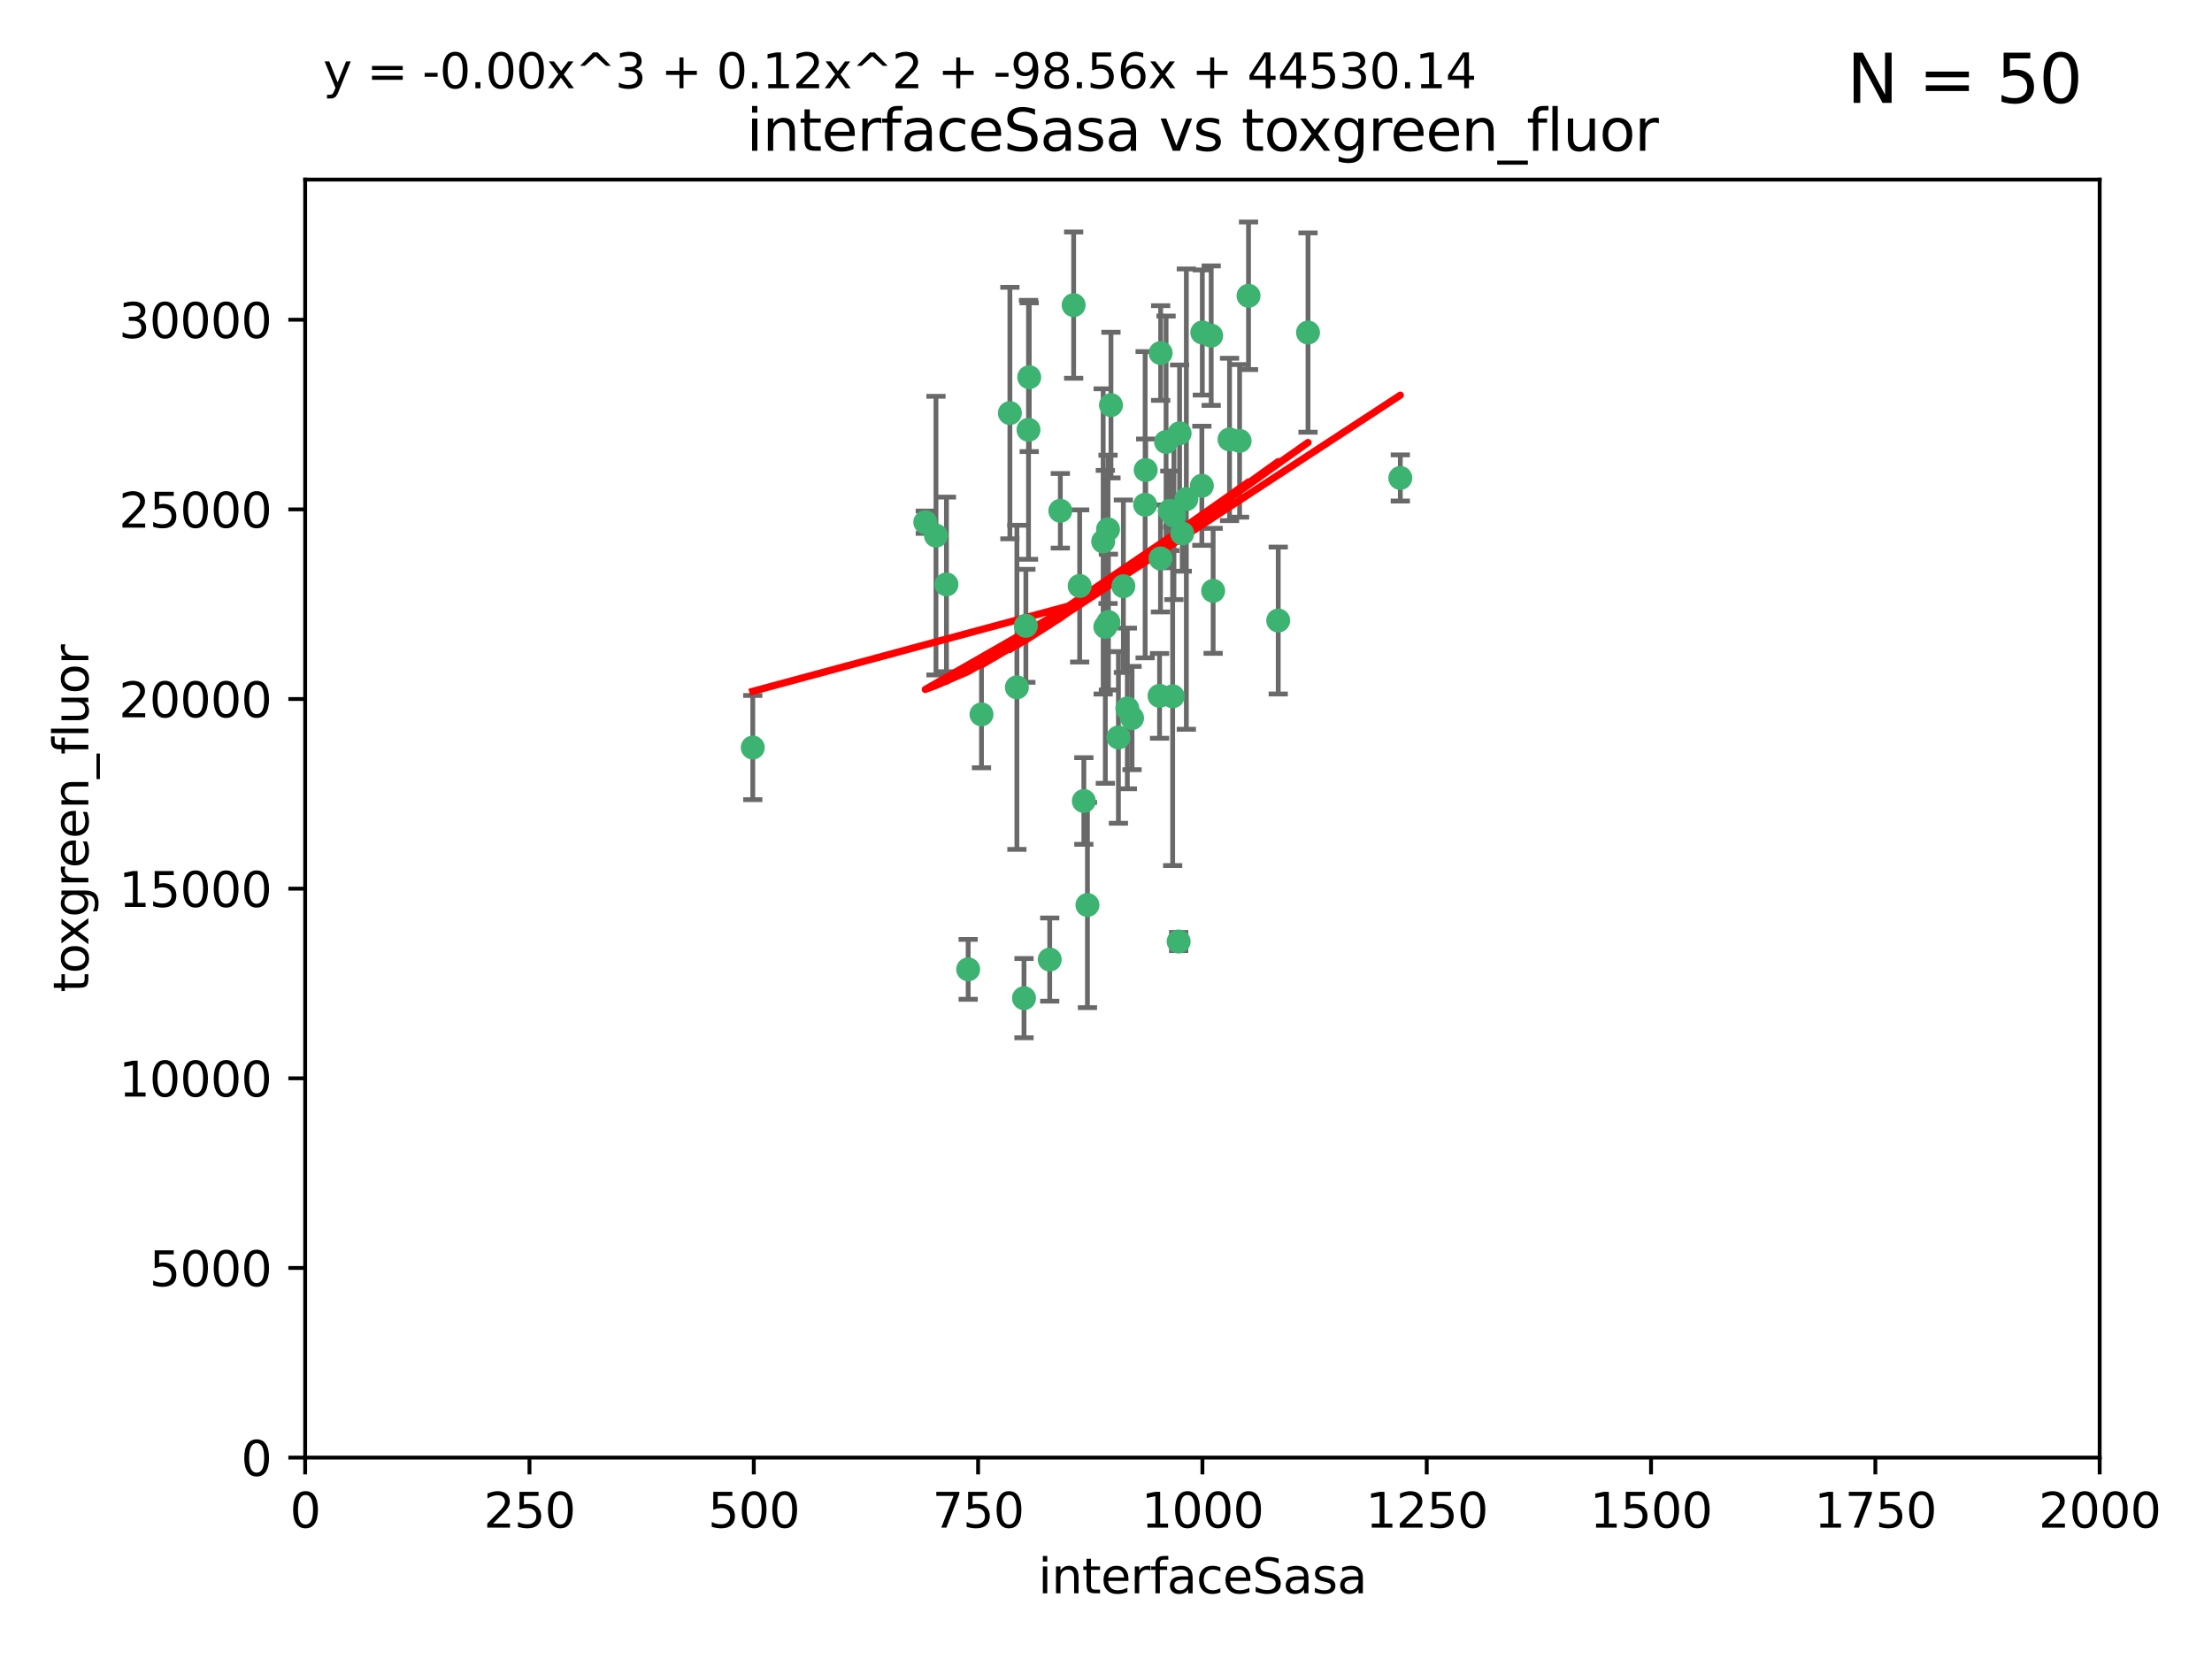 <?xml version="1.0" encoding="utf-8" standalone="no"?>
<!DOCTYPE svg PUBLIC "-//W3C//DTD SVG 1.1//EN"
  "http://www.w3.org/Graphics/SVG/1.1/DTD/svg11.dtd">
<svg xmlns:xlink="http://www.w3.org/1999/xlink" width="460.8pt" height="345.6pt" viewBox="0 0 460.8 345.6" xmlns="http://www.w3.org/2000/svg" version="1.1">
 <defs>
  <style type="text/css">*{stroke-linejoin: round; stroke-linecap: butt}</style>
 </defs>
 <g id="figure_1">
  <g id="patch_1">
   <path d="M 0 345.6 
L 460.8 345.6 
L 460.8 0 
L 0 0 
z
" style="fill: #ffffff"/>
  </g>
  <g id="axes_1">
   <g id="patch_2">
    <path d="M 63.571 303.64 
L 437.4 303.64 
L 437.4 37.411 
L 63.571 37.411 
z
" style="fill: #ffffff"/>
   </g>
   <g id="PathCollection_1">
    <defs>
     <path id="m2c9b5d7bd8" d="M 0 1.118 
C 0.297 1.118 0.581 1 0.791 0.791 
C 1 0.581 1.118 0.297 1.118 0 
C 1.118 -0.297 1 -0.581 0.791 -0.791 
C 0.581 -1 0.297 -1.118 0 -1.118 
C -0.297 -1.118 -0.581 -1 -0.791 -0.791 
C -1 -0.581 -1.118 -0.297 -1.118 0 
C -1.118 0.297 -1 0.581 -0.791 0.791 
C -0.581 1 -0.297 1.118 0 1.118 
z
" style="stroke: #3cb371"/>
    </defs>
    <g clip-path="url(#p323e12a62c)">
     <use xlink:href="#m2c9b5d7bd8" x="243.693" y="106.407" style="fill: #3cb371; stroke: #3cb371"/>
     <use xlink:href="#m2c9b5d7bd8" x="272.484" y="69.276" style="fill: #3cb371; stroke: #3cb371"/>
     <use xlink:href="#m2c9b5d7bd8" x="231.435" y="84.387" style="fill: #3cb371; stroke: #3cb371"/>
     <use xlink:href="#m2c9b5d7bd8" x="242.914" y="92.058" style="fill: #3cb371; stroke: #3cb371"/>
     <use xlink:href="#m2c9b5d7bd8" x="266.28" y="129.266" style="fill: #3cb371; stroke: #3cb371"/>
     <use xlink:href="#m2c9b5d7bd8" x="220.886" y="106.409" style="fill: #3cb371; stroke: #3cb371"/>
     <use xlink:href="#m2c9b5d7bd8" x="214.404" y="78.577" style="fill: #3cb371; stroke: #3cb371"/>
     <use xlink:href="#m2c9b5d7bd8" x="241.787" y="73.544" style="fill: #3cb371; stroke: #3cb371"/>
     <use xlink:href="#m2c9b5d7bd8" x="252.721" y="123.084" style="fill: #3cb371; stroke: #3cb371"/>
     <use xlink:href="#m2c9b5d7bd8" x="252.312" y="69.92" style="fill: #3cb371; stroke: #3cb371"/>
     <use xlink:href="#m2c9b5d7bd8" x="258.229" y="91.842" style="fill: #3cb371; stroke: #3cb371"/>
     <use xlink:href="#m2c9b5d7bd8" x="223.66" y="63.561" style="fill: #3cb371; stroke: #3cb371"/>
     <use xlink:href="#m2c9b5d7bd8" x="232.987" y="153.62" style="fill: #3cb371; stroke: #3cb371"/>
     <use xlink:href="#m2c9b5d7bd8" x="241.557" y="144.96" style="fill: #3cb371; stroke: #3cb371"/>
     <use xlink:href="#m2c9b5d7bd8" x="247.136" y="103.972" style="fill: #3cb371; stroke: #3cb371"/>
     <use xlink:href="#m2c9b5d7bd8" x="246.284" y="111.129" style="fill: #3cb371; stroke: #3cb371"/>
     <use xlink:href="#m2c9b5d7bd8" x="244.553" y="107.43" style="fill: #3cb371; stroke: #3cb371"/>
     <use xlink:href="#m2c9b5d7bd8" x="250.368" y="101.196" style="fill: #3cb371; stroke: #3cb371"/>
     <use xlink:href="#m2c9b5d7bd8" x="210.378" y="86.045" style="fill: #3cb371; stroke: #3cb371"/>
     <use xlink:href="#m2c9b5d7bd8" x="256.134" y="91.543" style="fill: #3cb371; stroke: #3cb371"/>
     <use xlink:href="#m2c9b5d7bd8" x="234.02" y="122.124" style="fill: #3cb371; stroke: #3cb371"/>
     <use xlink:href="#m2c9b5d7bd8" x="238.555" y="105.145" style="fill: #3cb371; stroke: #3cb371"/>
     <use xlink:href="#m2c9b5d7bd8" x="230.261" y="130.584" style="fill: #3cb371; stroke: #3cb371"/>
     <use xlink:href="#m2c9b5d7bd8" x="238.669" y="97.916" style="fill: #3cb371; stroke: #3cb371"/>
     <use xlink:href="#m2c9b5d7bd8" x="241.753" y="116.33" style="fill: #3cb371; stroke: #3cb371"/>
     <use xlink:href="#m2c9b5d7bd8" x="245.731" y="90.261" style="fill: #3cb371; stroke: #3cb371"/>
     <use xlink:href="#m2c9b5d7bd8" x="214.256" y="89.534" style="fill: #3cb371; stroke: #3cb371"/>
     <use xlink:href="#m2c9b5d7bd8" x="291.711" y="99.569" style="fill: #3cb371; stroke: #3cb371"/>
     <use xlink:href="#m2c9b5d7bd8" x="224.916" y="122.066" style="fill: #3cb371; stroke: #3cb371"/>
     <use xlink:href="#m2c9b5d7bd8" x="260.091" y="61.614" style="fill: #3cb371; stroke: #3cb371"/>
     <use xlink:href="#m2c9b5d7bd8" x="250.465" y="69.268" style="fill: #3cb371; stroke: #3cb371"/>
     <use xlink:href="#m2c9b5d7bd8" x="204.462" y="148.819" style="fill: #3cb371; stroke: #3cb371"/>
     <use xlink:href="#m2c9b5d7bd8" x="218.677" y="199.895" style="fill: #3cb371; stroke: #3cb371"/>
     <use xlink:href="#m2c9b5d7bd8" x="201.688" y="201.933" style="fill: #3cb371; stroke: #3cb371"/>
     <use xlink:href="#m2c9b5d7bd8" x="194.981" y="111.579" style="fill: #3cb371; stroke: #3cb371"/>
     <use xlink:href="#m2c9b5d7bd8" x="192.753" y="108.788" style="fill: #3cb371; stroke: #3cb371"/>
     <use xlink:href="#m2c9b5d7bd8" x="230.822" y="110.277" style="fill: #3cb371; stroke: #3cb371"/>
     <use xlink:href="#m2c9b5d7bd8" x="229.813" y="112.79" style="fill: #3cb371; stroke: #3cb371"/>
     <use xlink:href="#m2c9b5d7bd8" x="230.901" y="129.589" style="fill: #3cb371; stroke: #3cb371"/>
     <use xlink:href="#m2c9b5d7bd8" x="213.706" y="130.365" style="fill: #3cb371; stroke: #3cb371"/>
     <use xlink:href="#m2c9b5d7bd8" x="226.534" y="188.53" style="fill: #3cb371; stroke: #3cb371"/>
     <use xlink:href="#m2c9b5d7bd8" x="211.835" y="143.182" style="fill: #3cb371; stroke: #3cb371"/>
     <use xlink:href="#m2c9b5d7bd8" x="245.536" y="196.128" style="fill: #3cb371; stroke: #3cb371"/>
     <use xlink:href="#m2c9b5d7bd8" x="244.288" y="145.054" style="fill: #3cb371; stroke: #3cb371"/>
     <use xlink:href="#m2c9b5d7bd8" x="213.318" y="207.934" style="fill: #3cb371; stroke: #3cb371"/>
     <use xlink:href="#m2c9b5d7bd8" x="235.826" y="149.585" style="fill: #3cb371; stroke: #3cb371"/>
     <use xlink:href="#m2c9b5d7bd8" x="234.846" y="147.587" style="fill: #3cb371; stroke: #3cb371"/>
     <use xlink:href="#m2c9b5d7bd8" x="197.163" y="121.744" style="fill: #3cb371; stroke: #3cb371"/>
     <use xlink:href="#m2c9b5d7bd8" x="225.785" y="166.862" style="fill: #3cb371; stroke: #3cb371"/>
     <use xlink:href="#m2c9b5d7bd8" x="156.817" y="155.731" style="fill: #3cb371; stroke: #3cb371"/>
    </g>
   </g>
   <g id="matplotlib.axis_1">
    <g id="xtick_1">
     <g id="line2d_1">
      <defs>
       <path id="m7f7ef70ae8" d="M 0 0 
L 0 3.5 
" style="stroke: #000000; stroke-width: 0.8"/>
      </defs>
      <g>
       <use xlink:href="#m7f7ef70ae8" x="63.571" y="303.64" style="stroke: #000000; stroke-width: 0.8"/>
      </g>
     </g>
     <g id="text_1">
      <!-- 0 -->
      <g transform="translate(60.39 318.238)scale(0.1 -0.1)">
       <defs>
        <path id="DejaVuSans-30" d="M 2034 4250 
Q 1547 4250 1301 3770 
Q 1056 3291 1056 2328 
Q 1056 1369 1301 889 
Q 1547 409 2034 409 
Q 2525 409 2770 889 
Q 3016 1369 3016 2328 
Q 3016 3291 2770 3770 
Q 2525 4250 2034 4250 
z
M 2034 4750 
Q 2819 4750 3233 4129 
Q 3647 3509 3647 2328 
Q 3647 1150 3233 529 
Q 2819 -91 2034 -91 
Q 1250 -91 836 529 
Q 422 1150 422 2328 
Q 422 3509 836 4129 
Q 1250 4750 2034 4750 
z
" transform="scale(0.016)"/>
       </defs>
       <use xlink:href="#DejaVuSans-30"/>
      </g>
     </g>
    </g>
    <g id="xtick_2">
     <g id="line2d_2">
      <g>
       <use xlink:href="#m7f7ef70ae8" x="110.3" y="303.64" style="stroke: #000000; stroke-width: 0.8"/>
      </g>
     </g>
     <g id="text_2">
      <!-- 250 -->
      <g transform="translate(100.756 318.238)scale(0.1 -0.1)">
       <defs>
        <path id="DejaVuSans-32" d="M 1228 531 
L 3431 531 
L 3431 0 
L 469 0 
L 469 531 
Q 828 903 1448 1529 
Q 2069 2156 2228 2338 
Q 2531 2678 2651 2914 
Q 2772 3150 2772 3378 
Q 2772 3750 2511 3984 
Q 2250 4219 1831 4219 
Q 1534 4219 1204 4116 
Q 875 4013 500 3803 
L 500 4441 
Q 881 4594 1212 4672 
Q 1544 4750 1819 4750 
Q 2544 4750 2975 4387 
Q 3406 4025 3406 3419 
Q 3406 3131 3298 2873 
Q 3191 2616 2906 2266 
Q 2828 2175 2409 1742 
Q 1991 1309 1228 531 
z
" transform="scale(0.016)"/>
        <path id="DejaVuSans-35" d="M 691 4666 
L 3169 4666 
L 3169 4134 
L 1269 4134 
L 1269 2991 
Q 1406 3038 1543 3061 
Q 1681 3084 1819 3084 
Q 2600 3084 3056 2656 
Q 3513 2228 3513 1497 
Q 3513 744 3044 326 
Q 2575 -91 1722 -91 
Q 1428 -91 1123 -41 
Q 819 9 494 109 
L 494 744 
Q 775 591 1075 516 
Q 1375 441 1709 441 
Q 2250 441 2565 725 
Q 2881 1009 2881 1497 
Q 2881 1984 2565 2268 
Q 2250 2553 1709 2553 
Q 1456 2553 1204 2497 
Q 953 2441 691 2322 
L 691 4666 
z
" transform="scale(0.016)"/>
       </defs>
       <use xlink:href="#DejaVuSans-32"/>
       <use xlink:href="#DejaVuSans-35" x="63.623"/>
       <use xlink:href="#DejaVuSans-30" x="127.246"/>
      </g>
     </g>
    </g>
    <g id="xtick_3">
     <g id="line2d_3">
      <g>
       <use xlink:href="#m7f7ef70ae8" x="157.028" y="303.64" style="stroke: #000000; stroke-width: 0.8"/>
      </g>
     </g>
     <g id="text_3">
      <!-- 500 -->
      <g transform="translate(147.485 318.238)scale(0.1 -0.1)">
       <use xlink:href="#DejaVuSans-35"/>
       <use xlink:href="#DejaVuSans-30" x="63.623"/>
       <use xlink:href="#DejaVuSans-30" x="127.246"/>
      </g>
     </g>
    </g>
    <g id="xtick_4">
     <g id="line2d_4">
      <g>
       <use xlink:href="#m7f7ef70ae8" x="203.757" y="303.64" style="stroke: #000000; stroke-width: 0.8"/>
      </g>
     </g>
     <g id="text_4">
      <!-- 750 -->
      <g transform="translate(194.213 318.238)scale(0.1 -0.1)">
       <defs>
        <path id="DejaVuSans-37" d="M 525 4666 
L 3525 4666 
L 3525 4397 
L 1831 0 
L 1172 0 
L 2766 4134 
L 525 4134 
L 525 4666 
z
" transform="scale(0.016)"/>
       </defs>
       <use xlink:href="#DejaVuSans-37"/>
       <use xlink:href="#DejaVuSans-35" x="63.623"/>
       <use xlink:href="#DejaVuSans-30" x="127.246"/>
      </g>
     </g>
    </g>
    <g id="xtick_5">
     <g id="line2d_5">
      <g>
       <use xlink:href="#m7f7ef70ae8" x="250.486" y="303.64" style="stroke: #000000; stroke-width: 0.8"/>
      </g>
     </g>
     <g id="text_5">
      <!-- 1000 -->
      <g transform="translate(237.761 318.238)scale(0.1 -0.1)">
       <defs>
        <path id="DejaVuSans-31" d="M 794 531 
L 1825 531 
L 1825 4091 
L 703 3866 
L 703 4441 
L 1819 4666 
L 2450 4666 
L 2450 531 
L 3481 531 
L 3481 0 
L 794 0 
L 794 531 
z
" transform="scale(0.016)"/>
       </defs>
       <use xlink:href="#DejaVuSans-31"/>
       <use xlink:href="#DejaVuSans-30" x="63.623"/>
       <use xlink:href="#DejaVuSans-30" x="127.246"/>
       <use xlink:href="#DejaVuSans-30" x="190.869"/>
      </g>
     </g>
    </g>
    <g id="xtick_6">
     <g id="line2d_6">
      <g>
       <use xlink:href="#m7f7ef70ae8" x="297.214" y="303.64" style="stroke: #000000; stroke-width: 0.8"/>
      </g>
     </g>
     <g id="text_6">
      <!-- 1250 -->
      <g transform="translate(284.489 318.238)scale(0.1 -0.1)">
       <use xlink:href="#DejaVuSans-31"/>
       <use xlink:href="#DejaVuSans-32" x="63.623"/>
       <use xlink:href="#DejaVuSans-35" x="127.246"/>
       <use xlink:href="#DejaVuSans-30" x="190.869"/>
      </g>
     </g>
    </g>
    <g id="xtick_7">
     <g id="line2d_7">
      <g>
       <use xlink:href="#m7f7ef70ae8" x="343.943" y="303.64" style="stroke: #000000; stroke-width: 0.8"/>
      </g>
     </g>
     <g id="text_7">
      <!-- 1500 -->
      <g transform="translate(331.218 318.238)scale(0.1 -0.1)">
       <use xlink:href="#DejaVuSans-31"/>
       <use xlink:href="#DejaVuSans-35" x="63.623"/>
       <use xlink:href="#DejaVuSans-30" x="127.246"/>
       <use xlink:href="#DejaVuSans-30" x="190.869"/>
      </g>
     </g>
    </g>
    <g id="xtick_8">
     <g id="line2d_8">
      <g>
       <use xlink:href="#m7f7ef70ae8" x="390.671" y="303.64" style="stroke: #000000; stroke-width: 0.8"/>
      </g>
     </g>
     <g id="text_8">
      <!-- 1750 -->
      <g transform="translate(377.946 318.238)scale(0.1 -0.1)">
       <use xlink:href="#DejaVuSans-31"/>
       <use xlink:href="#DejaVuSans-37" x="63.623"/>
       <use xlink:href="#DejaVuSans-35" x="127.246"/>
       <use xlink:href="#DejaVuSans-30" x="190.869"/>
      </g>
     </g>
    </g>
    <g id="xtick_9">
     <g id="line2d_9">
      <g>
       <use xlink:href="#m7f7ef70ae8" x="437.4" y="303.64" style="stroke: #000000; stroke-width: 0.8"/>
      </g>
     </g>
     <g id="text_9">
      <!-- 2000 -->
      <g transform="translate(424.675 318.238)scale(0.1 -0.1)">
       <use xlink:href="#DejaVuSans-32"/>
       <use xlink:href="#DejaVuSans-30" x="63.623"/>
       <use xlink:href="#DejaVuSans-30" x="127.246"/>
       <use xlink:href="#DejaVuSans-30" x="190.869"/>
      </g>
     </g>
    </g>
    <g id="text_10">
     <!-- interfaceSasa -->
     <g transform="translate(216.279 331.917)scale(0.1 -0.1)">
      <defs>
       <path id="DejaVuSans-69" d="M 603 3500 
L 1178 3500 
L 1178 0 
L 603 0 
L 603 3500 
z
M 603 4863 
L 1178 4863 
L 1178 4134 
L 603 4134 
L 603 4863 
z
" transform="scale(0.016)"/>
       <path id="DejaVuSans-6e" d="M 3513 2113 
L 3513 0 
L 2938 0 
L 2938 2094 
Q 2938 2591 2744 2837 
Q 2550 3084 2163 3084 
Q 1697 3084 1428 2787 
Q 1159 2491 1159 1978 
L 1159 0 
L 581 0 
L 581 3500 
L 1159 3500 
L 1159 2956 
Q 1366 3272 1645 3428 
Q 1925 3584 2291 3584 
Q 2894 3584 3203 3211 
Q 3513 2838 3513 2113 
z
" transform="scale(0.016)"/>
       <path id="DejaVuSans-74" d="M 1172 4494 
L 1172 3500 
L 2356 3500 
L 2356 3053 
L 1172 3053 
L 1172 1153 
Q 1172 725 1289 603 
Q 1406 481 1766 481 
L 2356 481 
L 2356 0 
L 1766 0 
Q 1100 0 847 248 
Q 594 497 594 1153 
L 594 3053 
L 172 3053 
L 172 3500 
L 594 3500 
L 594 4494 
L 1172 4494 
z
" transform="scale(0.016)"/>
       <path id="DejaVuSans-65" d="M 3597 1894 
L 3597 1613 
L 953 1613 
Q 991 1019 1311 708 
Q 1631 397 2203 397 
Q 2534 397 2845 478 
Q 3156 559 3463 722 
L 3463 178 
Q 3153 47 2828 -22 
Q 2503 -91 2169 -91 
Q 1331 -91 842 396 
Q 353 884 353 1716 
Q 353 2575 817 3079 
Q 1281 3584 2069 3584 
Q 2775 3584 3186 3129 
Q 3597 2675 3597 1894 
z
M 3022 2063 
Q 3016 2534 2758 2815 
Q 2500 3097 2075 3097 
Q 1594 3097 1305 2825 
Q 1016 2553 972 2059 
L 3022 2063 
z
" transform="scale(0.016)"/>
       <path id="DejaVuSans-72" d="M 2631 2963 
Q 2534 3019 2420 3045 
Q 2306 3072 2169 3072 
Q 1681 3072 1420 2755 
Q 1159 2438 1159 1844 
L 1159 0 
L 581 0 
L 581 3500 
L 1159 3500 
L 1159 2956 
Q 1341 3275 1631 3429 
Q 1922 3584 2338 3584 
Q 2397 3584 2469 3576 
Q 2541 3569 2628 3553 
L 2631 2963 
z
" transform="scale(0.016)"/>
       <path id="DejaVuSans-66" d="M 2375 4863 
L 2375 4384 
L 1825 4384 
Q 1516 4384 1395 4259 
Q 1275 4134 1275 3809 
L 1275 3500 
L 2222 3500 
L 2222 3053 
L 1275 3053 
L 1275 0 
L 697 0 
L 697 3053 
L 147 3053 
L 147 3500 
L 697 3500 
L 697 3744 
Q 697 4328 969 4595 
Q 1241 4863 1831 4863 
L 2375 4863 
z
" transform="scale(0.016)"/>
       <path id="DejaVuSans-61" d="M 2194 1759 
Q 1497 1759 1228 1600 
Q 959 1441 959 1056 
Q 959 750 1161 570 
Q 1363 391 1709 391 
Q 2188 391 2477 730 
Q 2766 1069 2766 1631 
L 2766 1759 
L 2194 1759 
z
M 3341 1997 
L 3341 0 
L 2766 0 
L 2766 531 
Q 2569 213 2275 61 
Q 1981 -91 1556 -91 
Q 1019 -91 701 211 
Q 384 513 384 1019 
Q 384 1609 779 1909 
Q 1175 2209 1959 2209 
L 2766 2209 
L 2766 2266 
Q 2766 2663 2505 2880 
Q 2244 3097 1772 3097 
Q 1472 3097 1187 3025 
Q 903 2953 641 2809 
L 641 3341 
Q 956 3463 1253 3523 
Q 1550 3584 1831 3584 
Q 2591 3584 2966 3190 
Q 3341 2797 3341 1997 
z
" transform="scale(0.016)"/>
       <path id="DejaVuSans-63" d="M 3122 3366 
L 3122 2828 
Q 2878 2963 2633 3030 
Q 2388 3097 2138 3097 
Q 1578 3097 1268 2742 
Q 959 2388 959 1747 
Q 959 1106 1268 751 
Q 1578 397 2138 397 
Q 2388 397 2633 464 
Q 2878 531 3122 666 
L 3122 134 
Q 2881 22 2623 -34 
Q 2366 -91 2075 -91 
Q 1284 -91 818 406 
Q 353 903 353 1747 
Q 353 2603 823 3093 
Q 1294 3584 2113 3584 
Q 2378 3584 2631 3529 
Q 2884 3475 3122 3366 
z
" transform="scale(0.016)"/>
       <path id="DejaVuSans-53" d="M 3425 4513 
L 3425 3897 
Q 3066 4069 2747 4153 
Q 2428 4238 2131 4238 
Q 1616 4238 1336 4038 
Q 1056 3838 1056 3469 
Q 1056 3159 1242 3001 
Q 1428 2844 1947 2747 
L 2328 2669 
Q 3034 2534 3370 2195 
Q 3706 1856 3706 1288 
Q 3706 609 3251 259 
Q 2797 -91 1919 -91 
Q 1588 -91 1214 -16 
Q 841 59 441 206 
L 441 856 
Q 825 641 1194 531 
Q 1563 422 1919 422 
Q 2459 422 2753 634 
Q 3047 847 3047 1241 
Q 3047 1584 2836 1778 
Q 2625 1972 2144 2069 
L 1759 2144 
Q 1053 2284 737 2584 
Q 422 2884 422 3419 
Q 422 4038 858 4394 
Q 1294 4750 2059 4750 
Q 2388 4750 2728 4690 
Q 3069 4631 3425 4513 
z
" transform="scale(0.016)"/>
       <path id="DejaVuSans-73" d="M 2834 3397 
L 2834 2853 
Q 2591 2978 2328 3040 
Q 2066 3103 1784 3103 
Q 1356 3103 1142 2972 
Q 928 2841 928 2578 
Q 928 2378 1081 2264 
Q 1234 2150 1697 2047 
L 1894 2003 
Q 2506 1872 2764 1633 
Q 3022 1394 3022 966 
Q 3022 478 2636 193 
Q 2250 -91 1575 -91 
Q 1294 -91 989 -36 
Q 684 19 347 128 
L 347 722 
Q 666 556 975 473 
Q 1284 391 1588 391 
Q 1994 391 2212 530 
Q 2431 669 2431 922 
Q 2431 1156 2273 1281 
Q 2116 1406 1581 1522 
L 1381 1569 
Q 847 1681 609 1914 
Q 372 2147 372 2553 
Q 372 3047 722 3315 
Q 1072 3584 1716 3584 
Q 2034 3584 2315 3537 
Q 2597 3491 2834 3397 
z
" transform="scale(0.016)"/>
      </defs>
      <use xlink:href="#DejaVuSans-69"/>
      <use xlink:href="#DejaVuSans-6e" x="27.783"/>
      <use xlink:href="#DejaVuSans-74" x="91.162"/>
      <use xlink:href="#DejaVuSans-65" x="130.371"/>
      <use xlink:href="#DejaVuSans-72" x="191.895"/>
      <use xlink:href="#DejaVuSans-66" x="233.008"/>
      <use xlink:href="#DejaVuSans-61" x="268.213"/>
      <use xlink:href="#DejaVuSans-63" x="329.492"/>
      <use xlink:href="#DejaVuSans-65" x="384.473"/>
      <use xlink:href="#DejaVuSans-53" x="445.996"/>
      <use xlink:href="#DejaVuSans-61" x="509.473"/>
      <use xlink:href="#DejaVuSans-73" x="570.752"/>
      <use xlink:href="#DejaVuSans-61" x="622.852"/>
     </g>
    </g>
   </g>
   <g id="matplotlib.axis_2">
    <g id="ytick_1">
     <g id="line2d_10">
      <defs>
       <path id="m311935272d" d="M 0 0 
L -3.5 0 
" style="stroke: #000000; stroke-width: 0.8"/>
      </defs>
      <g>
       <use xlink:href="#m311935272d" x="63.571" y="303.64" style="stroke: #000000; stroke-width: 0.8"/>
      </g>
     </g>
     <g id="text_11">
      <!-- 0 -->
      <g transform="translate(50.209 307.439)scale(0.1 -0.1)">
       <use xlink:href="#DejaVuSans-30"/>
      </g>
     </g>
    </g>
    <g id="ytick_2">
     <g id="line2d_11">
      <g>
       <use xlink:href="#m311935272d" x="63.571" y="264.135" style="stroke: #000000; stroke-width: 0.8"/>
      </g>
     </g>
     <g id="text_12">
      <!-- 5000 -->
      <g transform="translate(31.121 267.934)scale(0.1 -0.1)">
       <use xlink:href="#DejaVuSans-35"/>
       <use xlink:href="#DejaVuSans-30" x="63.623"/>
       <use xlink:href="#DejaVuSans-30" x="127.246"/>
       <use xlink:href="#DejaVuSans-30" x="190.869"/>
      </g>
     </g>
    </g>
    <g id="ytick_3">
     <g id="line2d_12">
      <g>
       <use xlink:href="#m311935272d" x="63.571" y="224.63" style="stroke: #000000; stroke-width: 0.8"/>
      </g>
     </g>
     <g id="text_13">
      <!-- 10000 -->
      <g transform="translate(24.759 228.429)scale(0.1 -0.1)">
       <use xlink:href="#DejaVuSans-31"/>
       <use xlink:href="#DejaVuSans-30" x="63.623"/>
       <use xlink:href="#DejaVuSans-30" x="127.246"/>
       <use xlink:href="#DejaVuSans-30" x="190.869"/>
       <use xlink:href="#DejaVuSans-30" x="254.492"/>
      </g>
     </g>
    </g>
    <g id="ytick_4">
     <g id="line2d_13">
      <g>
       <use xlink:href="#m311935272d" x="63.571" y="185.125" style="stroke: #000000; stroke-width: 0.8"/>
      </g>
     </g>
     <g id="text_14">
      <!-- 15000 -->
      <g transform="translate(24.759 188.924)scale(0.1 -0.1)">
       <use xlink:href="#DejaVuSans-31"/>
       <use xlink:href="#DejaVuSans-35" x="63.623"/>
       <use xlink:href="#DejaVuSans-30" x="127.246"/>
       <use xlink:href="#DejaVuSans-30" x="190.869"/>
       <use xlink:href="#DejaVuSans-30" x="254.492"/>
      </g>
     </g>
    </g>
    <g id="ytick_5">
     <g id="line2d_14">
      <g>
       <use xlink:href="#m311935272d" x="63.571" y="145.62" style="stroke: #000000; stroke-width: 0.8"/>
      </g>
     </g>
     <g id="text_15">
      <!-- 20000 -->
      <g transform="translate(24.759 149.419)scale(0.1 -0.1)">
       <use xlink:href="#DejaVuSans-32"/>
       <use xlink:href="#DejaVuSans-30" x="63.623"/>
       <use xlink:href="#DejaVuSans-30" x="127.246"/>
       <use xlink:href="#DejaVuSans-30" x="190.869"/>
       <use xlink:href="#DejaVuSans-30" x="254.492"/>
      </g>
     </g>
    </g>
    <g id="ytick_6">
     <g id="line2d_15">
      <g>
       <use xlink:href="#m311935272d" x="63.571" y="106.115" style="stroke: #000000; stroke-width: 0.8"/>
      </g>
     </g>
     <g id="text_16">
      <!-- 25000 -->
      <g transform="translate(24.759 109.914)scale(0.1 -0.1)">
       <use xlink:href="#DejaVuSans-32"/>
       <use xlink:href="#DejaVuSans-35" x="63.623"/>
       <use xlink:href="#DejaVuSans-30" x="127.246"/>
       <use xlink:href="#DejaVuSans-30" x="190.869"/>
       <use xlink:href="#DejaVuSans-30" x="254.492"/>
      </g>
     </g>
    </g>
    <g id="ytick_7">
     <g id="line2d_16">
      <g>
       <use xlink:href="#m311935272d" x="63.571" y="66.61" style="stroke: #000000; stroke-width: 0.8"/>
      </g>
     </g>
     <g id="text_17">
      <!-- 30000 -->
      <g transform="translate(24.759 70.409)scale(0.1 -0.1)">
       <defs>
        <path id="DejaVuSans-33" d="M 2597 2516 
Q 3050 2419 3304 2112 
Q 3559 1806 3559 1356 
Q 3559 666 3084 287 
Q 2609 -91 1734 -91 
Q 1441 -91 1130 -33 
Q 819 25 488 141 
L 488 750 
Q 750 597 1062 519 
Q 1375 441 1716 441 
Q 2309 441 2620 675 
Q 2931 909 2931 1356 
Q 2931 1769 2642 2001 
Q 2353 2234 1838 2234 
L 1294 2234 
L 1294 2753 
L 1863 2753 
Q 2328 2753 2575 2939 
Q 2822 3125 2822 3475 
Q 2822 3834 2567 4026 
Q 2313 4219 1838 4219 
Q 1578 4219 1281 4162 
Q 984 4106 628 3988 
L 628 4550 
Q 988 4650 1302 4700 
Q 1616 4750 1894 4750 
Q 2613 4750 3031 4423 
Q 3450 4097 3450 3541 
Q 3450 3153 3228 2886 
Q 3006 2619 2597 2516 
z
" transform="scale(0.016)"/>
       </defs>
       <use xlink:href="#DejaVuSans-33"/>
       <use xlink:href="#DejaVuSans-30" x="63.623"/>
       <use xlink:href="#DejaVuSans-30" x="127.246"/>
       <use xlink:href="#DejaVuSans-30" x="190.869"/>
       <use xlink:href="#DejaVuSans-30" x="254.492"/>
      </g>
     </g>
    </g>
    <g id="text_18">
     <!-- toxgreen_fluor -->
     <g transform="translate(18.401 206.72)rotate(-90)scale(0.1 -0.1)">
      <defs>
       <path id="DejaVuSans-6f" d="M 1959 3097 
Q 1497 3097 1228 2736 
Q 959 2375 959 1747 
Q 959 1119 1226 758 
Q 1494 397 1959 397 
Q 2419 397 2687 759 
Q 2956 1122 2956 1747 
Q 2956 2369 2687 2733 
Q 2419 3097 1959 3097 
z
M 1959 3584 
Q 2709 3584 3137 3096 
Q 3566 2609 3566 1747 
Q 3566 888 3137 398 
Q 2709 -91 1959 -91 
Q 1206 -91 779 398 
Q 353 888 353 1747 
Q 353 2609 779 3096 
Q 1206 3584 1959 3584 
z
" transform="scale(0.016)"/>
       <path id="DejaVuSans-78" d="M 3513 3500 
L 2247 1797 
L 3578 0 
L 2900 0 
L 1881 1375 
L 863 0 
L 184 0 
L 1544 1831 
L 300 3500 
L 978 3500 
L 1906 2253 
L 2834 3500 
L 3513 3500 
z
" transform="scale(0.016)"/>
       <path id="DejaVuSans-67" d="M 2906 1791 
Q 2906 2416 2648 2759 
Q 2391 3103 1925 3103 
Q 1463 3103 1205 2759 
Q 947 2416 947 1791 
Q 947 1169 1205 825 
Q 1463 481 1925 481 
Q 2391 481 2648 825 
Q 2906 1169 2906 1791 
z
M 3481 434 
Q 3481 -459 3084 -895 
Q 2688 -1331 1869 -1331 
Q 1566 -1331 1297 -1286 
Q 1028 -1241 775 -1147 
L 775 -588 
Q 1028 -725 1275 -790 
Q 1522 -856 1778 -856 
Q 2344 -856 2625 -561 
Q 2906 -266 2906 331 
L 2906 616 
Q 2728 306 2450 153 
Q 2172 0 1784 0 
Q 1141 0 747 490 
Q 353 981 353 1791 
Q 353 2603 747 3093 
Q 1141 3584 1784 3584 
Q 2172 3584 2450 3431 
Q 2728 3278 2906 2969 
L 2906 3500 
L 3481 3500 
L 3481 434 
z
" transform="scale(0.016)"/>
       <path id="DejaVuSans-5f" d="M 3263 -1063 
L 3263 -1509 
L -63 -1509 
L -63 -1063 
L 3263 -1063 
z
" transform="scale(0.016)"/>
       <path id="DejaVuSans-6c" d="M 603 4863 
L 1178 4863 
L 1178 0 
L 603 0 
L 603 4863 
z
" transform="scale(0.016)"/>
       <path id="DejaVuSans-75" d="M 544 1381 
L 544 3500 
L 1119 3500 
L 1119 1403 
Q 1119 906 1312 657 
Q 1506 409 1894 409 
Q 2359 409 2629 706 
Q 2900 1003 2900 1516 
L 2900 3500 
L 3475 3500 
L 3475 0 
L 2900 0 
L 2900 538 
Q 2691 219 2414 64 
Q 2138 -91 1772 -91 
Q 1169 -91 856 284 
Q 544 659 544 1381 
z
M 1991 3584 
L 1991 3584 
z
" transform="scale(0.016)"/>
      </defs>
      <use xlink:href="#DejaVuSans-74"/>
      <use xlink:href="#DejaVuSans-6f" x="39.209"/>
      <use xlink:href="#DejaVuSans-78" x="97.266"/>
      <use xlink:href="#DejaVuSans-67" x="156.445"/>
      <use xlink:href="#DejaVuSans-72" x="219.922"/>
      <use xlink:href="#DejaVuSans-65" x="258.785"/>
      <use xlink:href="#DejaVuSans-65" x="320.309"/>
      <use xlink:href="#DejaVuSans-6e" x="381.832"/>
      <use xlink:href="#DejaVuSans-5f" x="445.211"/>
      <use xlink:href="#DejaVuSans-66" x="495.211"/>
      <use xlink:href="#DejaVuSans-6c" x="530.416"/>
      <use xlink:href="#DejaVuSans-75" x="558.199"/>
      <use xlink:href="#DejaVuSans-6f" x="621.578"/>
      <use xlink:href="#DejaVuSans-72" x="682.76"/>
     </g>
    </g>
   </g>
   <g id="LineCollection_1">
    <path d="M 243.693 114.69 
L 243.693 98.124 
" clip-path="url(#p323e12a62c)" style="fill: none; stroke: #696969"/>
    <path d="M 272.484 90.034 
L 272.484 48.519 
" clip-path="url(#p323e12a62c)" style="fill: none; stroke: #696969"/>
    <path d="M 231.435 99.556 
L 231.435 69.219 
" clip-path="url(#p323e12a62c)" style="fill: none; stroke: #696969"/>
    <path d="M 242.914 118.276 
L 242.914 65.84 
" clip-path="url(#p323e12a62c)" style="fill: none; stroke: #696969"/>
    <path d="M 266.28 144.567 
L 266.28 113.965 
" clip-path="url(#p323e12a62c)" style="fill: none; stroke: #696969"/>
    <path d="M 220.886 114.176 
L 220.886 98.642 
" clip-path="url(#p323e12a62c)" style="fill: none; stroke: #696969"/>
    <path d="M 214.404 94.067 
L 214.404 63.087 
" clip-path="url(#p323e12a62c)" style="fill: none; stroke: #696969"/>
    <path d="M 241.787 83.405 
L 241.787 63.682 
" clip-path="url(#p323e12a62c)" style="fill: none; stroke: #696969"/>
    <path d="M 252.721 136.104 
L 252.721 110.065 
" clip-path="url(#p323e12a62c)" style="fill: none; stroke: #696969"/>
    <path d="M 252.312 84.444 
L 252.312 55.396 
" clip-path="url(#p323e12a62c)" style="fill: none; stroke: #696969"/>
    <path d="M 258.229 107.733 
L 258.229 75.95 
" clip-path="url(#p323e12a62c)" style="fill: none; stroke: #696969"/>
    <path d="M 223.66 78.794 
L 223.66 48.327 
" clip-path="url(#p323e12a62c)" style="fill: none; stroke: #696969"/>
    <path d="M 232.987 171.496 
L 232.987 135.744 
" clip-path="url(#p323e12a62c)" style="fill: none; stroke: #696969"/>
    <path d="M 241.557 153.789 
L 241.557 136.131 
" clip-path="url(#p323e12a62c)" style="fill: none; stroke: #696969"/>
    <path d="M 247.136 151.918 
L 247.136 56.025 
" clip-path="url(#p323e12a62c)" style="fill: none; stroke: #696969"/>
    <path d="M 246.284 118.989 
L 246.284 103.269 
" clip-path="url(#p323e12a62c)" style="fill: none; stroke: #696969"/>
    <path d="M 244.553 124.902 
L 244.553 89.957 
" clip-path="url(#p323e12a62c)" style="fill: none; stroke: #696969"/>
    <path d="M 250.368 113.603 
L 250.368 88.789 
" clip-path="url(#p323e12a62c)" style="fill: none; stroke: #696969"/>
    <path d="M 210.378 112.245 
L 210.378 59.845 
" clip-path="url(#p323e12a62c)" style="fill: none; stroke: #696969"/>
    <path d="M 256.134 108.456 
L 256.134 74.63 
" clip-path="url(#p323e12a62c)" style="fill: none; stroke: #696969"/>
    <path d="M 234.02 140.086 
L 234.02 104.162 
" clip-path="url(#p323e12a62c)" style="fill: none; stroke: #696969"/>
    <path d="M 238.555 137.044 
L 238.555 73.246 
" clip-path="url(#p323e12a62c)" style="fill: none; stroke: #696969"/>
    <path d="M 230.261 163.179 
L 230.261 97.99 
" clip-path="url(#p323e12a62c)" style="fill: none; stroke: #696969"/>
    <path d="M 238.669 104.375 
L 238.669 91.457 
" clip-path="url(#p323e12a62c)" style="fill: none; stroke: #696969"/>
    <path d="M 241.753 127.48 
L 241.753 105.181 
" clip-path="url(#p323e12a62c)" style="fill: none; stroke: #696969"/>
    <path d="M 245.731 104.49 
L 245.731 76.032 
" clip-path="url(#p323e12a62c)" style="fill: none; stroke: #696969"/>
    <path d="M 214.256 116.506 
L 214.256 62.562 
" clip-path="url(#p323e12a62c)" style="fill: none; stroke: #696969"/>
    <path d="M 291.711 104.376 
L 291.711 94.761 
" clip-path="url(#p323e12a62c)" style="fill: none; stroke: #696969"/>
    <path d="M 224.916 137.913 
L 224.916 106.218 
" clip-path="url(#p323e12a62c)" style="fill: none; stroke: #696969"/>
    <path d="M 260.091 76.984 
L 260.091 46.244 
" clip-path="url(#p323e12a62c)" style="fill: none; stroke: #696969"/>
    <path d="M 250.465 82.296 
L 250.465 56.239 
" clip-path="url(#p323e12a62c)" style="fill: none; stroke: #696969"/>
    <path d="M 204.462 159.942 
L 204.462 137.697 
" clip-path="url(#p323e12a62c)" style="fill: none; stroke: #696969"/>
    <path d="M 218.677 208.561 
L 218.677 191.229 
" clip-path="url(#p323e12a62c)" style="fill: none; stroke: #696969"/>
    <path d="M 201.688 208.172 
L 201.688 195.693 
" clip-path="url(#p323e12a62c)" style="fill: none; stroke: #696969"/>
    <path d="M 194.981 140.604 
L 194.981 82.554 
" clip-path="url(#p323e12a62c)" style="fill: none; stroke: #696969"/>
    <path d="M 192.753 111.116 
L 192.753 106.461 
" clip-path="url(#p323e12a62c)" style="fill: none; stroke: #696969"/>
    <path d="M 230.822 125.727 
L 230.822 94.826 
" clip-path="url(#p323e12a62c)" style="fill: none; stroke: #696969"/>
    <path d="M 229.813 144.582 
L 229.813 80.997 
" clip-path="url(#p323e12a62c)" style="fill: none; stroke: #696969"/>
    <path d="M 230.901 143.733 
L 230.901 115.445 
" clip-path="url(#p323e12a62c)" style="fill: none; stroke: #696969"/>
    <path d="M 213.706 142.136 
L 213.706 118.595 
" clip-path="url(#p323e12a62c)" style="fill: none; stroke: #696969"/>
    <path d="M 226.534 209.909 
L 226.534 167.152 
" clip-path="url(#p323e12a62c)" style="fill: none; stroke: #696969"/>
    <path d="M 211.835 176.942 
L 211.835 109.423 
" clip-path="url(#p323e12a62c)" style="fill: none; stroke: #696969"/>
    <path d="M 245.536 198.023 
L 245.536 194.232 
" clip-path="url(#p323e12a62c)" style="fill: none; stroke: #696969"/>
    <path d="M 244.288 180.314 
L 244.288 109.794 
" clip-path="url(#p323e12a62c)" style="fill: none; stroke: #696969"/>
    <path d="M 213.318 216.185 
L 213.318 199.682 
" clip-path="url(#p323e12a62c)" style="fill: none; stroke: #696969"/>
    <path d="M 235.826 160.342 
L 235.826 138.827 
" clip-path="url(#p323e12a62c)" style="fill: none; stroke: #696969"/>
    <path d="M 234.846 164.323 
L 234.846 130.852 
" clip-path="url(#p323e12a62c)" style="fill: none; stroke: #696969"/>
    <path d="M 197.163 139.929 
L 197.163 103.559 
" clip-path="url(#p323e12a62c)" style="fill: none; stroke: #696969"/>
    <path d="M 225.785 175.888 
L 225.785 157.836 
" clip-path="url(#p323e12a62c)" style="fill: none; stroke: #696969"/>
    <path d="M 156.817 166.584 
L 156.817 144.878 
" clip-path="url(#p323e12a62c)" style="fill: none; stroke: #696969"/>
   </g>
   <g id="line2d_17">
    <defs>
     <path id="m55e63776f0" d="M 2 0 
L -2 -0 
" style="stroke: #696969"/>
    </defs>
    <g clip-path="url(#p323e12a62c)">
     <use xlink:href="#m55e63776f0" x="243.693" y="114.69" style="fill: #696969; stroke: #696969"/>
     <use xlink:href="#m55e63776f0" x="272.484" y="90.034" style="fill: #696969; stroke: #696969"/>
     <use xlink:href="#m55e63776f0" x="231.435" y="99.556" style="fill: #696969; stroke: #696969"/>
     <use xlink:href="#m55e63776f0" x="242.914" y="118.276" style="fill: #696969; stroke: #696969"/>
     <use xlink:href="#m55e63776f0" x="266.28" y="144.567" style="fill: #696969; stroke: #696969"/>
     <use xlink:href="#m55e63776f0" x="220.886" y="114.176" style="fill: #696969; stroke: #696969"/>
     <use xlink:href="#m55e63776f0" x="214.404" y="94.067" style="fill: #696969; stroke: #696969"/>
     <use xlink:href="#m55e63776f0" x="241.787" y="83.405" style="fill: #696969; stroke: #696969"/>
     <use xlink:href="#m55e63776f0" x="252.721" y="136.104" style="fill: #696969; stroke: #696969"/>
     <use xlink:href="#m55e63776f0" x="252.312" y="84.444" style="fill: #696969; stroke: #696969"/>
     <use xlink:href="#m55e63776f0" x="258.229" y="107.733" style="fill: #696969; stroke: #696969"/>
     <use xlink:href="#m55e63776f0" x="223.66" y="78.794" style="fill: #696969; stroke: #696969"/>
     <use xlink:href="#m55e63776f0" x="232.987" y="171.496" style="fill: #696969; stroke: #696969"/>
     <use xlink:href="#m55e63776f0" x="241.557" y="153.789" style="fill: #696969; stroke: #696969"/>
     <use xlink:href="#m55e63776f0" x="247.136" y="151.918" style="fill: #696969; stroke: #696969"/>
     <use xlink:href="#m55e63776f0" x="246.284" y="118.989" style="fill: #696969; stroke: #696969"/>
     <use xlink:href="#m55e63776f0" x="244.553" y="124.902" style="fill: #696969; stroke: #696969"/>
     <use xlink:href="#m55e63776f0" x="250.368" y="113.603" style="fill: #696969; stroke: #696969"/>
     <use xlink:href="#m55e63776f0" x="210.378" y="112.245" style="fill: #696969; stroke: #696969"/>
     <use xlink:href="#m55e63776f0" x="256.134" y="108.456" style="fill: #696969; stroke: #696969"/>
     <use xlink:href="#m55e63776f0" x="234.02" y="140.086" style="fill: #696969; stroke: #696969"/>
     <use xlink:href="#m55e63776f0" x="238.555" y="137.044" style="fill: #696969; stroke: #696969"/>
     <use xlink:href="#m55e63776f0" x="230.261" y="163.179" style="fill: #696969; stroke: #696969"/>
     <use xlink:href="#m55e63776f0" x="238.669" y="104.375" style="fill: #696969; stroke: #696969"/>
     <use xlink:href="#m55e63776f0" x="241.753" y="127.48" style="fill: #696969; stroke: #696969"/>
     <use xlink:href="#m55e63776f0" x="245.731" y="104.49" style="fill: #696969; stroke: #696969"/>
     <use xlink:href="#m55e63776f0" x="214.256" y="116.506" style="fill: #696969; stroke: #696969"/>
     <use xlink:href="#m55e63776f0" x="291.711" y="104.376" style="fill: #696969; stroke: #696969"/>
     <use xlink:href="#m55e63776f0" x="224.916" y="137.913" style="fill: #696969; stroke: #696969"/>
     <use xlink:href="#m55e63776f0" x="260.091" y="76.984" style="fill: #696969; stroke: #696969"/>
     <use xlink:href="#m55e63776f0" x="250.465" y="82.296" style="fill: #696969; stroke: #696969"/>
     <use xlink:href="#m55e63776f0" x="204.462" y="159.942" style="fill: #696969; stroke: #696969"/>
     <use xlink:href="#m55e63776f0" x="218.677" y="208.561" style="fill: #696969; stroke: #696969"/>
     <use xlink:href="#m55e63776f0" x="201.688" y="208.172" style="fill: #696969; stroke: #696969"/>
     <use xlink:href="#m55e63776f0" x="194.981" y="140.604" style="fill: #696969; stroke: #696969"/>
     <use xlink:href="#m55e63776f0" x="192.753" y="111.116" style="fill: #696969; stroke: #696969"/>
     <use xlink:href="#m55e63776f0" x="230.822" y="125.727" style="fill: #696969; stroke: #696969"/>
     <use xlink:href="#m55e63776f0" x="229.813" y="144.582" style="fill: #696969; stroke: #696969"/>
     <use xlink:href="#m55e63776f0" x="230.901" y="143.733" style="fill: #696969; stroke: #696969"/>
     <use xlink:href="#m55e63776f0" x="213.706" y="142.136" style="fill: #696969; stroke: #696969"/>
     <use xlink:href="#m55e63776f0" x="226.534" y="209.909" style="fill: #696969; stroke: #696969"/>
     <use xlink:href="#m55e63776f0" x="211.835" y="176.942" style="fill: #696969; stroke: #696969"/>
     <use xlink:href="#m55e63776f0" x="245.536" y="198.023" style="fill: #696969; stroke: #696969"/>
     <use xlink:href="#m55e63776f0" x="244.288" y="180.314" style="fill: #696969; stroke: #696969"/>
     <use xlink:href="#m55e63776f0" x="213.318" y="216.185" style="fill: #696969; stroke: #696969"/>
     <use xlink:href="#m55e63776f0" x="235.826" y="160.342" style="fill: #696969; stroke: #696969"/>
     <use xlink:href="#m55e63776f0" x="234.846" y="164.323" style="fill: #696969; stroke: #696969"/>
     <use xlink:href="#m55e63776f0" x="197.163" y="139.929" style="fill: #696969; stroke: #696969"/>
     <use xlink:href="#m55e63776f0" x="225.785" y="175.888" style="fill: #696969; stroke: #696969"/>
     <use xlink:href="#m55e63776f0" x="156.817" y="166.584" style="fill: #696969; stroke: #696969"/>
    </g>
   </g>
   <g id="line2d_18">
    <g clip-path="url(#p323e12a62c)">
     <use xlink:href="#m55e63776f0" x="243.693" y="98.124" style="fill: #696969; stroke: #696969"/>
     <use xlink:href="#m55e63776f0" x="272.484" y="48.519" style="fill: #696969; stroke: #696969"/>
     <use xlink:href="#m55e63776f0" x="231.435" y="69.219" style="fill: #696969; stroke: #696969"/>
     <use xlink:href="#m55e63776f0" x="242.914" y="65.84" style="fill: #696969; stroke: #696969"/>
     <use xlink:href="#m55e63776f0" x="266.28" y="113.965" style="fill: #696969; stroke: #696969"/>
     <use xlink:href="#m55e63776f0" x="220.886" y="98.642" style="fill: #696969; stroke: #696969"/>
     <use xlink:href="#m55e63776f0" x="214.404" y="63.087" style="fill: #696969; stroke: #696969"/>
     <use xlink:href="#m55e63776f0" x="241.787" y="63.682" style="fill: #696969; stroke: #696969"/>
     <use xlink:href="#m55e63776f0" x="252.721" y="110.065" style="fill: #696969; stroke: #696969"/>
     <use xlink:href="#m55e63776f0" x="252.312" y="55.396" style="fill: #696969; stroke: #696969"/>
     <use xlink:href="#m55e63776f0" x="258.229" y="75.95" style="fill: #696969; stroke: #696969"/>
     <use xlink:href="#m55e63776f0" x="223.66" y="48.327" style="fill: #696969; stroke: #696969"/>
     <use xlink:href="#m55e63776f0" x="232.987" y="135.744" style="fill: #696969; stroke: #696969"/>
     <use xlink:href="#m55e63776f0" x="241.557" y="136.131" style="fill: #696969; stroke: #696969"/>
     <use xlink:href="#m55e63776f0" x="247.136" y="56.025" style="fill: #696969; stroke: #696969"/>
     <use xlink:href="#m55e63776f0" x="246.284" y="103.269" style="fill: #696969; stroke: #696969"/>
     <use xlink:href="#m55e63776f0" x="244.553" y="89.957" style="fill: #696969; stroke: #696969"/>
     <use xlink:href="#m55e63776f0" x="250.368" y="88.789" style="fill: #696969; stroke: #696969"/>
     <use xlink:href="#m55e63776f0" x="210.378" y="59.845" style="fill: #696969; stroke: #696969"/>
     <use xlink:href="#m55e63776f0" x="256.134" y="74.63" style="fill: #696969; stroke: #696969"/>
     <use xlink:href="#m55e63776f0" x="234.02" y="104.162" style="fill: #696969; stroke: #696969"/>
     <use xlink:href="#m55e63776f0" x="238.555" y="73.246" style="fill: #696969; stroke: #696969"/>
     <use xlink:href="#m55e63776f0" x="230.261" y="97.99" style="fill: #696969; stroke: #696969"/>
     <use xlink:href="#m55e63776f0" x="238.669" y="91.457" style="fill: #696969; stroke: #696969"/>
     <use xlink:href="#m55e63776f0" x="241.753" y="105.181" style="fill: #696969; stroke: #696969"/>
     <use xlink:href="#m55e63776f0" x="245.731" y="76.032" style="fill: #696969; stroke: #696969"/>
     <use xlink:href="#m55e63776f0" x="214.256" y="62.562" style="fill: #696969; stroke: #696969"/>
     <use xlink:href="#m55e63776f0" x="291.711" y="94.761" style="fill: #696969; stroke: #696969"/>
     <use xlink:href="#m55e63776f0" x="224.916" y="106.218" style="fill: #696969; stroke: #696969"/>
     <use xlink:href="#m55e63776f0" x="260.091" y="46.244" style="fill: #696969; stroke: #696969"/>
     <use xlink:href="#m55e63776f0" x="250.465" y="56.239" style="fill: #696969; stroke: #696969"/>
     <use xlink:href="#m55e63776f0" x="204.462" y="137.697" style="fill: #696969; stroke: #696969"/>
     <use xlink:href="#m55e63776f0" x="218.677" y="191.229" style="fill: #696969; stroke: #696969"/>
     <use xlink:href="#m55e63776f0" x="201.688" y="195.693" style="fill: #696969; stroke: #696969"/>
     <use xlink:href="#m55e63776f0" x="194.981" y="82.554" style="fill: #696969; stroke: #696969"/>
     <use xlink:href="#m55e63776f0" x="192.753" y="106.461" style="fill: #696969; stroke: #696969"/>
     <use xlink:href="#m55e63776f0" x="230.822" y="94.826" style="fill: #696969; stroke: #696969"/>
     <use xlink:href="#m55e63776f0" x="229.813" y="80.997" style="fill: #696969; stroke: #696969"/>
     <use xlink:href="#m55e63776f0" x="230.901" y="115.445" style="fill: #696969; stroke: #696969"/>
     <use xlink:href="#m55e63776f0" x="213.706" y="118.595" style="fill: #696969; stroke: #696969"/>
     <use xlink:href="#m55e63776f0" x="226.534" y="167.152" style="fill: #696969; stroke: #696969"/>
     <use xlink:href="#m55e63776f0" x="211.835" y="109.423" style="fill: #696969; stroke: #696969"/>
     <use xlink:href="#m55e63776f0" x="245.536" y="194.232" style="fill: #696969; stroke: #696969"/>
     <use xlink:href="#m55e63776f0" x="244.288" y="109.794" style="fill: #696969; stroke: #696969"/>
     <use xlink:href="#m55e63776f0" x="213.318" y="199.682" style="fill: #696969; stroke: #696969"/>
     <use xlink:href="#m55e63776f0" x="235.826" y="138.827" style="fill: #696969; stroke: #696969"/>
     <use xlink:href="#m55e63776f0" x="234.846" y="130.852" style="fill: #696969; stroke: #696969"/>
     <use xlink:href="#m55e63776f0" x="197.163" y="103.559" style="fill: #696969; stroke: #696969"/>
     <use xlink:href="#m55e63776f0" x="225.785" y="157.836" style="fill: #696969; stroke: #696969"/>
     <use xlink:href="#m55e63776f0" x="156.817" y="144.878" style="fill: #696969; stroke: #696969"/>
    </g>
   </g>
   <g id="line2d_19">
    <path d="M 243.693 112.358 
L 272.484 92.186 
L 231.435 121.381 
L 242.914 112.937 
L 266.28 96.165 
L 220.886 128.728 
L 214.404 132.886 
L 241.787 113.775 
L 252.721 105.686 
L 252.312 105.986 
L 258.229 101.713 
L 223.66 126.856 
L 232.987 120.258 
L 241.557 113.946 
L 247.136 109.801 
L 246.284 110.433 
L 244.553 111.719 
L 250.368 107.412 
L 210.378 135.287 
L 256.134 103.211 
L 234.02 119.505 
L 238.555 116.172 
L 230.261 122.226 
L 238.669 116.087 
L 241.753 113.8 
L 245.731 110.844 
L 214.256 132.977 
L 291.711 82.326 
L 224.916 125.992 
L 260.091 100.399 
L 250.465 107.341 
L 204.462 138.514 
L 218.677 130.182 
L 201.688 139.889 
L 194.981 142.796 
L 192.753 143.62 
L 230.822 121.823 
L 229.813 122.547 
L 230.901 121.766 
L 213.706 133.313 
L 226.534 124.867 
L 211.835 134.435 
L 245.536 110.988 
L 244.288 111.916 
L 213.318 133.549 
L 235.826 118.183 
L 234.846 118.902 
L 197.163 141.918 
L 225.785 125.39 
L 156.817 144.016 
" clip-path="url(#p323e12a62c)" style="fill: none; stroke: #ff0000; stroke-width: 1.5; stroke-linecap: square"/>
   </g>
   <g id="line2d_20">
    <defs>
     <path id="m457208f0fe" d="M 0 2 
C 0.53 2 1.039 1.789 1.414 1.414 
C 1.789 1.039 2 0.53 2 0 
C 2 -0.53 1.789 -1.039 1.414 -1.414 
C 1.039 -1.789 0.53 -2 0 -2 
C -0.53 -2 -1.039 -1.789 -1.414 -1.414 
C -1.789 -1.039 -2 -0.53 -2 0 
C -2 0.53 -1.789 1.039 -1.414 1.414 
C -1.039 1.789 -0.53 2 0 2 
z
" style="stroke: #3cb371"/>
    </defs>
    <g clip-path="url(#p323e12a62c)">
     <use xlink:href="#m457208f0fe" x="243.693" y="106.407" style="fill: #3cb371; stroke: #3cb371"/>
     <use xlink:href="#m457208f0fe" x="272.484" y="69.276" style="fill: #3cb371; stroke: #3cb371"/>
     <use xlink:href="#m457208f0fe" x="231.435" y="84.387" style="fill: #3cb371; stroke: #3cb371"/>
     <use xlink:href="#m457208f0fe" x="242.914" y="92.058" style="fill: #3cb371; stroke: #3cb371"/>
     <use xlink:href="#m457208f0fe" x="266.28" y="129.266" style="fill: #3cb371; stroke: #3cb371"/>
     <use xlink:href="#m457208f0fe" x="220.886" y="106.409" style="fill: #3cb371; stroke: #3cb371"/>
     <use xlink:href="#m457208f0fe" x="214.404" y="78.577" style="fill: #3cb371; stroke: #3cb371"/>
     <use xlink:href="#m457208f0fe" x="241.787" y="73.544" style="fill: #3cb371; stroke: #3cb371"/>
     <use xlink:href="#m457208f0fe" x="252.721" y="123.084" style="fill: #3cb371; stroke: #3cb371"/>
     <use xlink:href="#m457208f0fe" x="252.312" y="69.92" style="fill: #3cb371; stroke: #3cb371"/>
     <use xlink:href="#m457208f0fe" x="258.229" y="91.842" style="fill: #3cb371; stroke: #3cb371"/>
     <use xlink:href="#m457208f0fe" x="223.66" y="63.561" style="fill: #3cb371; stroke: #3cb371"/>
     <use xlink:href="#m457208f0fe" x="232.987" y="153.62" style="fill: #3cb371; stroke: #3cb371"/>
     <use xlink:href="#m457208f0fe" x="241.557" y="144.96" style="fill: #3cb371; stroke: #3cb371"/>
     <use xlink:href="#m457208f0fe" x="247.136" y="103.972" style="fill: #3cb371; stroke: #3cb371"/>
     <use xlink:href="#m457208f0fe" x="246.284" y="111.129" style="fill: #3cb371; stroke: #3cb371"/>
     <use xlink:href="#m457208f0fe" x="244.553" y="107.43" style="fill: #3cb371; stroke: #3cb371"/>
     <use xlink:href="#m457208f0fe" x="250.368" y="101.196" style="fill: #3cb371; stroke: #3cb371"/>
     <use xlink:href="#m457208f0fe" x="210.378" y="86.045" style="fill: #3cb371; stroke: #3cb371"/>
     <use xlink:href="#m457208f0fe" x="256.134" y="91.543" style="fill: #3cb371; stroke: #3cb371"/>
     <use xlink:href="#m457208f0fe" x="234.02" y="122.124" style="fill: #3cb371; stroke: #3cb371"/>
     <use xlink:href="#m457208f0fe" x="238.555" y="105.145" style="fill: #3cb371; stroke: #3cb371"/>
     <use xlink:href="#m457208f0fe" x="230.261" y="130.584" style="fill: #3cb371; stroke: #3cb371"/>
     <use xlink:href="#m457208f0fe" x="238.669" y="97.916" style="fill: #3cb371; stroke: #3cb371"/>
     <use xlink:href="#m457208f0fe" x="241.753" y="116.33" style="fill: #3cb371; stroke: #3cb371"/>
     <use xlink:href="#m457208f0fe" x="245.731" y="90.261" style="fill: #3cb371; stroke: #3cb371"/>
     <use xlink:href="#m457208f0fe" x="214.256" y="89.534" style="fill: #3cb371; stroke: #3cb371"/>
     <use xlink:href="#m457208f0fe" x="291.711" y="99.569" style="fill: #3cb371; stroke: #3cb371"/>
     <use xlink:href="#m457208f0fe" x="224.916" y="122.066" style="fill: #3cb371; stroke: #3cb371"/>
     <use xlink:href="#m457208f0fe" x="260.091" y="61.614" style="fill: #3cb371; stroke: #3cb371"/>
     <use xlink:href="#m457208f0fe" x="250.465" y="69.268" style="fill: #3cb371; stroke: #3cb371"/>
     <use xlink:href="#m457208f0fe" x="204.462" y="148.819" style="fill: #3cb371; stroke: #3cb371"/>
     <use xlink:href="#m457208f0fe" x="218.677" y="199.895" style="fill: #3cb371; stroke: #3cb371"/>
     <use xlink:href="#m457208f0fe" x="201.688" y="201.933" style="fill: #3cb371; stroke: #3cb371"/>
     <use xlink:href="#m457208f0fe" x="194.981" y="111.579" style="fill: #3cb371; stroke: #3cb371"/>
     <use xlink:href="#m457208f0fe" x="192.753" y="108.788" style="fill: #3cb371; stroke: #3cb371"/>
     <use xlink:href="#m457208f0fe" x="230.822" y="110.277" style="fill: #3cb371; stroke: #3cb371"/>
     <use xlink:href="#m457208f0fe" x="229.813" y="112.79" style="fill: #3cb371; stroke: #3cb371"/>
     <use xlink:href="#m457208f0fe" x="230.901" y="129.589" style="fill: #3cb371; stroke: #3cb371"/>
     <use xlink:href="#m457208f0fe" x="213.706" y="130.365" style="fill: #3cb371; stroke: #3cb371"/>
     <use xlink:href="#m457208f0fe" x="226.534" y="188.53" style="fill: #3cb371; stroke: #3cb371"/>
     <use xlink:href="#m457208f0fe" x="211.835" y="143.182" style="fill: #3cb371; stroke: #3cb371"/>
     <use xlink:href="#m457208f0fe" x="245.536" y="196.128" style="fill: #3cb371; stroke: #3cb371"/>
     <use xlink:href="#m457208f0fe" x="244.288" y="145.054" style="fill: #3cb371; stroke: #3cb371"/>
     <use xlink:href="#m457208f0fe" x="213.318" y="207.934" style="fill: #3cb371; stroke: #3cb371"/>
     <use xlink:href="#m457208f0fe" x="235.826" y="149.585" style="fill: #3cb371; stroke: #3cb371"/>
     <use xlink:href="#m457208f0fe" x="234.846" y="147.587" style="fill: #3cb371; stroke: #3cb371"/>
     <use xlink:href="#m457208f0fe" x="197.163" y="121.744" style="fill: #3cb371; stroke: #3cb371"/>
     <use xlink:href="#m457208f0fe" x="225.785" y="166.862" style="fill: #3cb371; stroke: #3cb371"/>
     <use xlink:href="#m457208f0fe" x="156.817" y="155.731" style="fill: #3cb371; stroke: #3cb371"/>
    </g>
   </g>
   <g id="patch_3">
    <path d="M 63.571 303.64 
L 63.571 37.411 
" style="fill: none; stroke: #000000; stroke-width: 0.8; stroke-linejoin: miter; stroke-linecap: square"/>
   </g>
   <g id="patch_4">
    <path d="M 437.4 303.64 
L 437.4 37.411 
" style="fill: none; stroke: #000000; stroke-width: 0.8; stroke-linejoin: miter; stroke-linecap: square"/>
   </g>
   <g id="patch_5">
    <path d="M 63.571 303.64 
L 437.4 303.64 
" style="fill: none; stroke: #000000; stroke-width: 0.8; stroke-linejoin: miter; stroke-linecap: square"/>
   </g>
   <g id="patch_6">
    <path d="M 63.571 37.411 
L 437.4 37.411 
" style="fill: none; stroke: #000000; stroke-width: 0.8; stroke-linejoin: miter; stroke-linecap: square"/>
   </g>
   <g id="text_19">
    <!-- N = 50 -->
    <g transform="translate(384.743 21.426)scale(0.14 -0.14)">
     <defs>
      <path id="DejaVuSans-4e" d="M 628 4666 
L 1478 4666 
L 3547 763 
L 3547 4666 
L 4159 4666 
L 4159 0 
L 3309 0 
L 1241 3903 
L 1241 0 
L 628 0 
L 628 4666 
z
" transform="scale(0.016)"/>
      <path id="DejaVuSans-20" transform="scale(0.016)"/>
      <path id="DejaVuSans-3d" d="M 678 2906 
L 4684 2906 
L 4684 2381 
L 678 2381 
L 678 2906 
z
M 678 1631 
L 4684 1631 
L 4684 1100 
L 678 1100 
L 678 1631 
z
" transform="scale(0.016)"/>
     </defs>
     <use xlink:href="#DejaVuSans-4e"/>
     <use xlink:href="#DejaVuSans-20" x="74.805"/>
     <use xlink:href="#DejaVuSans-3d" x="106.592"/>
     <use xlink:href="#DejaVuSans-20" x="190.381"/>
     <use xlink:href="#DejaVuSans-35" x="222.168"/>
     <use xlink:href="#DejaVuSans-30" x="285.791"/>
    </g>
   </g>
   <g id="text_20">
    <!-- y = -0.00x^3 + 0.12x^2 + -98.56x + 44530.14 -->
    <g transform="translate(67.31 18.387)scale(0.1 -0.1)">
     <defs>
      <path id="DejaVuSans-79" d="M 2059 -325 
Q 1816 -950 1584 -1140 
Q 1353 -1331 966 -1331 
L 506 -1331 
L 506 -850 
L 844 -850 
Q 1081 -850 1212 -737 
Q 1344 -625 1503 -206 
L 1606 56 
L 191 3500 
L 800 3500 
L 1894 763 
L 2988 3500 
L 3597 3500 
L 2059 -325 
z
" transform="scale(0.016)"/>
      <path id="DejaVuSans-2d" d="M 313 2009 
L 1997 2009 
L 1997 1497 
L 313 1497 
L 313 2009 
z
" transform="scale(0.016)"/>
      <path id="DejaVuSans-2e" d="M 684 794 
L 1344 794 
L 1344 0 
L 684 0 
L 684 794 
z
" transform="scale(0.016)"/>
      <path id="DejaVuSans-5e" d="M 2988 4666 
L 4684 2925 
L 4056 2925 
L 2681 4159 
L 1306 2925 
L 678 2925 
L 2375 4666 
L 2988 4666 
z
" transform="scale(0.016)"/>
      <path id="DejaVuSans-2b" d="M 2944 4013 
L 2944 2272 
L 4684 2272 
L 4684 1741 
L 2944 1741 
L 2944 0 
L 2419 0 
L 2419 1741 
L 678 1741 
L 678 2272 
L 2419 2272 
L 2419 4013 
L 2944 4013 
z
" transform="scale(0.016)"/>
      <path id="DejaVuSans-39" d="M 703 97 
L 703 672 
Q 941 559 1184 500 
Q 1428 441 1663 441 
Q 2288 441 2617 861 
Q 2947 1281 2994 2138 
Q 2813 1869 2534 1725 
Q 2256 1581 1919 1581 
Q 1219 1581 811 2004 
Q 403 2428 403 3163 
Q 403 3881 828 4315 
Q 1253 4750 1959 4750 
Q 2769 4750 3195 4129 
Q 3622 3509 3622 2328 
Q 3622 1225 3098 567 
Q 2575 -91 1691 -91 
Q 1453 -91 1209 -44 
Q 966 3 703 97 
z
M 1959 2075 
Q 2384 2075 2632 2365 
Q 2881 2656 2881 3163 
Q 2881 3666 2632 3958 
Q 2384 4250 1959 4250 
Q 1534 4250 1286 3958 
Q 1038 3666 1038 3163 
Q 1038 2656 1286 2365 
Q 1534 2075 1959 2075 
z
" transform="scale(0.016)"/>
      <path id="DejaVuSans-38" d="M 2034 2216 
Q 1584 2216 1326 1975 
Q 1069 1734 1069 1313 
Q 1069 891 1326 650 
Q 1584 409 2034 409 
Q 2484 409 2743 651 
Q 3003 894 3003 1313 
Q 3003 1734 2745 1975 
Q 2488 2216 2034 2216 
z
M 1403 2484 
Q 997 2584 770 2862 
Q 544 3141 544 3541 
Q 544 4100 942 4425 
Q 1341 4750 2034 4750 
Q 2731 4750 3128 4425 
Q 3525 4100 3525 3541 
Q 3525 3141 3298 2862 
Q 3072 2584 2669 2484 
Q 3125 2378 3379 2068 
Q 3634 1759 3634 1313 
Q 3634 634 3220 271 
Q 2806 -91 2034 -91 
Q 1263 -91 848 271 
Q 434 634 434 1313 
Q 434 1759 690 2068 
Q 947 2378 1403 2484 
z
M 1172 3481 
Q 1172 3119 1398 2916 
Q 1625 2713 2034 2713 
Q 2441 2713 2670 2916 
Q 2900 3119 2900 3481 
Q 2900 3844 2670 4047 
Q 2441 4250 2034 4250 
Q 1625 4250 1398 4047 
Q 1172 3844 1172 3481 
z
" transform="scale(0.016)"/>
      <path id="DejaVuSans-36" d="M 2113 2584 
Q 1688 2584 1439 2293 
Q 1191 2003 1191 1497 
Q 1191 994 1439 701 
Q 1688 409 2113 409 
Q 2538 409 2786 701 
Q 3034 994 3034 1497 
Q 3034 2003 2786 2293 
Q 2538 2584 2113 2584 
z
M 3366 4563 
L 3366 3988 
Q 3128 4100 2886 4159 
Q 2644 4219 2406 4219 
Q 1781 4219 1451 3797 
Q 1122 3375 1075 2522 
Q 1259 2794 1537 2939 
Q 1816 3084 2150 3084 
Q 2853 3084 3261 2657 
Q 3669 2231 3669 1497 
Q 3669 778 3244 343 
Q 2819 -91 2113 -91 
Q 1303 -91 875 529 
Q 447 1150 447 2328 
Q 447 3434 972 4092 
Q 1497 4750 2381 4750 
Q 2619 4750 2861 4703 
Q 3103 4656 3366 4563 
z
" transform="scale(0.016)"/>
      <path id="DejaVuSans-34" d="M 2419 4116 
L 825 1625 
L 2419 1625 
L 2419 4116 
z
M 2253 4666 
L 3047 4666 
L 3047 1625 
L 3713 1625 
L 3713 1100 
L 3047 1100 
L 3047 0 
L 2419 0 
L 2419 1100 
L 313 1100 
L 313 1709 
L 2253 4666 
z
" transform="scale(0.016)"/>
     </defs>
     <use xlink:href="#DejaVuSans-79"/>
     <use xlink:href="#DejaVuSans-20" x="59.18"/>
     <use xlink:href="#DejaVuSans-3d" x="90.967"/>
     <use xlink:href="#DejaVuSans-20" x="174.756"/>
     <use xlink:href="#DejaVuSans-2d" x="206.543"/>
     <use xlink:href="#DejaVuSans-30" x="242.627"/>
     <use xlink:href="#DejaVuSans-2e" x="306.25"/>
     <use xlink:href="#DejaVuSans-30" x="338.037"/>
     <use xlink:href="#DejaVuSans-30" x="401.66"/>
     <use xlink:href="#DejaVuSans-78" x="465.283"/>
     <use xlink:href="#DejaVuSans-5e" x="524.463"/>
     <use xlink:href="#DejaVuSans-33" x="608.252"/>
     <use xlink:href="#DejaVuSans-20" x="671.875"/>
     <use xlink:href="#DejaVuSans-2b" x="703.662"/>
     <use xlink:href="#DejaVuSans-20" x="787.451"/>
     <use xlink:href="#DejaVuSans-30" x="819.238"/>
     <use xlink:href="#DejaVuSans-2e" x="882.861"/>
     <use xlink:href="#DejaVuSans-31" x="914.648"/>
     <use xlink:href="#DejaVuSans-32" x="978.271"/>
     <use xlink:href="#DejaVuSans-78" x="1041.895"/>
     <use xlink:href="#DejaVuSans-5e" x="1101.074"/>
     <use xlink:href="#DejaVuSans-32" x="1184.863"/>
     <use xlink:href="#DejaVuSans-20" x="1248.486"/>
     <use xlink:href="#DejaVuSans-2b" x="1280.273"/>
     <use xlink:href="#DejaVuSans-20" x="1364.062"/>
     <use xlink:href="#DejaVuSans-2d" x="1395.85"/>
     <use xlink:href="#DejaVuSans-39" x="1431.934"/>
     <use xlink:href="#DejaVuSans-38" x="1495.557"/>
     <use xlink:href="#DejaVuSans-2e" x="1559.18"/>
     <use xlink:href="#DejaVuSans-35" x="1590.967"/>
     <use xlink:href="#DejaVuSans-36" x="1654.59"/>
     <use xlink:href="#DejaVuSans-78" x="1718.213"/>
     <use xlink:href="#DejaVuSans-20" x="1777.393"/>
     <use xlink:href="#DejaVuSans-2b" x="1809.18"/>
     <use xlink:href="#DejaVuSans-20" x="1892.969"/>
     <use xlink:href="#DejaVuSans-34" x="1924.756"/>
     <use xlink:href="#DejaVuSans-34" x="1988.379"/>
     <use xlink:href="#DejaVuSans-35" x="2052.002"/>
     <use xlink:href="#DejaVuSans-33" x="2115.625"/>
     <use xlink:href="#DejaVuSans-30" x="2179.248"/>
     <use xlink:href="#DejaVuSans-2e" x="2242.871"/>
     <use xlink:href="#DejaVuSans-31" x="2274.658"/>
     <use xlink:href="#DejaVuSans-34" x="2338.281"/>
    </g>
   </g>
   <g id="text_21">
    <!-- interfaceSasa vs toxgreen_fluor -->
    <g transform="translate(155.513 31.411)scale(0.12 -0.12)">
     <defs>
      <path id="DejaVuSans-76" d="M 191 3500 
L 800 3500 
L 1894 563 
L 2988 3500 
L 3597 3500 
L 2284 0 
L 1503 0 
L 191 3500 
z
" transform="scale(0.016)"/>
     </defs>
     <use xlink:href="#DejaVuSans-69"/>
     <use xlink:href="#DejaVuSans-6e" x="27.783"/>
     <use xlink:href="#DejaVuSans-74" x="91.162"/>
     <use xlink:href="#DejaVuSans-65" x="130.371"/>
     <use xlink:href="#DejaVuSans-72" x="191.895"/>
     <use xlink:href="#DejaVuSans-66" x="233.008"/>
     <use xlink:href="#DejaVuSans-61" x="268.213"/>
     <use xlink:href="#DejaVuSans-63" x="329.492"/>
     <use xlink:href="#DejaVuSans-65" x="384.473"/>
     <use xlink:href="#DejaVuSans-53" x="445.996"/>
     <use xlink:href="#DejaVuSans-61" x="509.473"/>
     <use xlink:href="#DejaVuSans-73" x="570.752"/>
     <use xlink:href="#DejaVuSans-61" x="622.852"/>
     <use xlink:href="#DejaVuSans-20" x="684.131"/>
     <use xlink:href="#DejaVuSans-76" x="715.918"/>
     <use xlink:href="#DejaVuSans-73" x="775.098"/>
     <use xlink:href="#DejaVuSans-20" x="827.197"/>
     <use xlink:href="#DejaVuSans-74" x="858.984"/>
     <use xlink:href="#DejaVuSans-6f" x="898.193"/>
     <use xlink:href="#DejaVuSans-78" x="956.25"/>
     <use xlink:href="#DejaVuSans-67" x="1015.43"/>
     <use xlink:href="#DejaVuSans-72" x="1078.906"/>
     <use xlink:href="#DejaVuSans-65" x="1117.77"/>
     <use xlink:href="#DejaVuSans-65" x="1179.293"/>
     <use xlink:href="#DejaVuSans-6e" x="1240.816"/>
     <use xlink:href="#DejaVuSans-5f" x="1304.195"/>
     <use xlink:href="#DejaVuSans-66" x="1354.195"/>
     <use xlink:href="#DejaVuSans-6c" x="1389.4"/>
     <use xlink:href="#DejaVuSans-75" x="1417.184"/>
     <use xlink:href="#DejaVuSans-6f" x="1480.562"/>
     <use xlink:href="#DejaVuSans-72" x="1541.744"/>
    </g>
   </g>
  </g>
 </g>
 <defs>
  <clipPath id="p323e12a62c">
   <rect x="63.571" y="37.411" width="373.829" height="266.229"/>
  </clipPath>
 </defs>
</svg>
